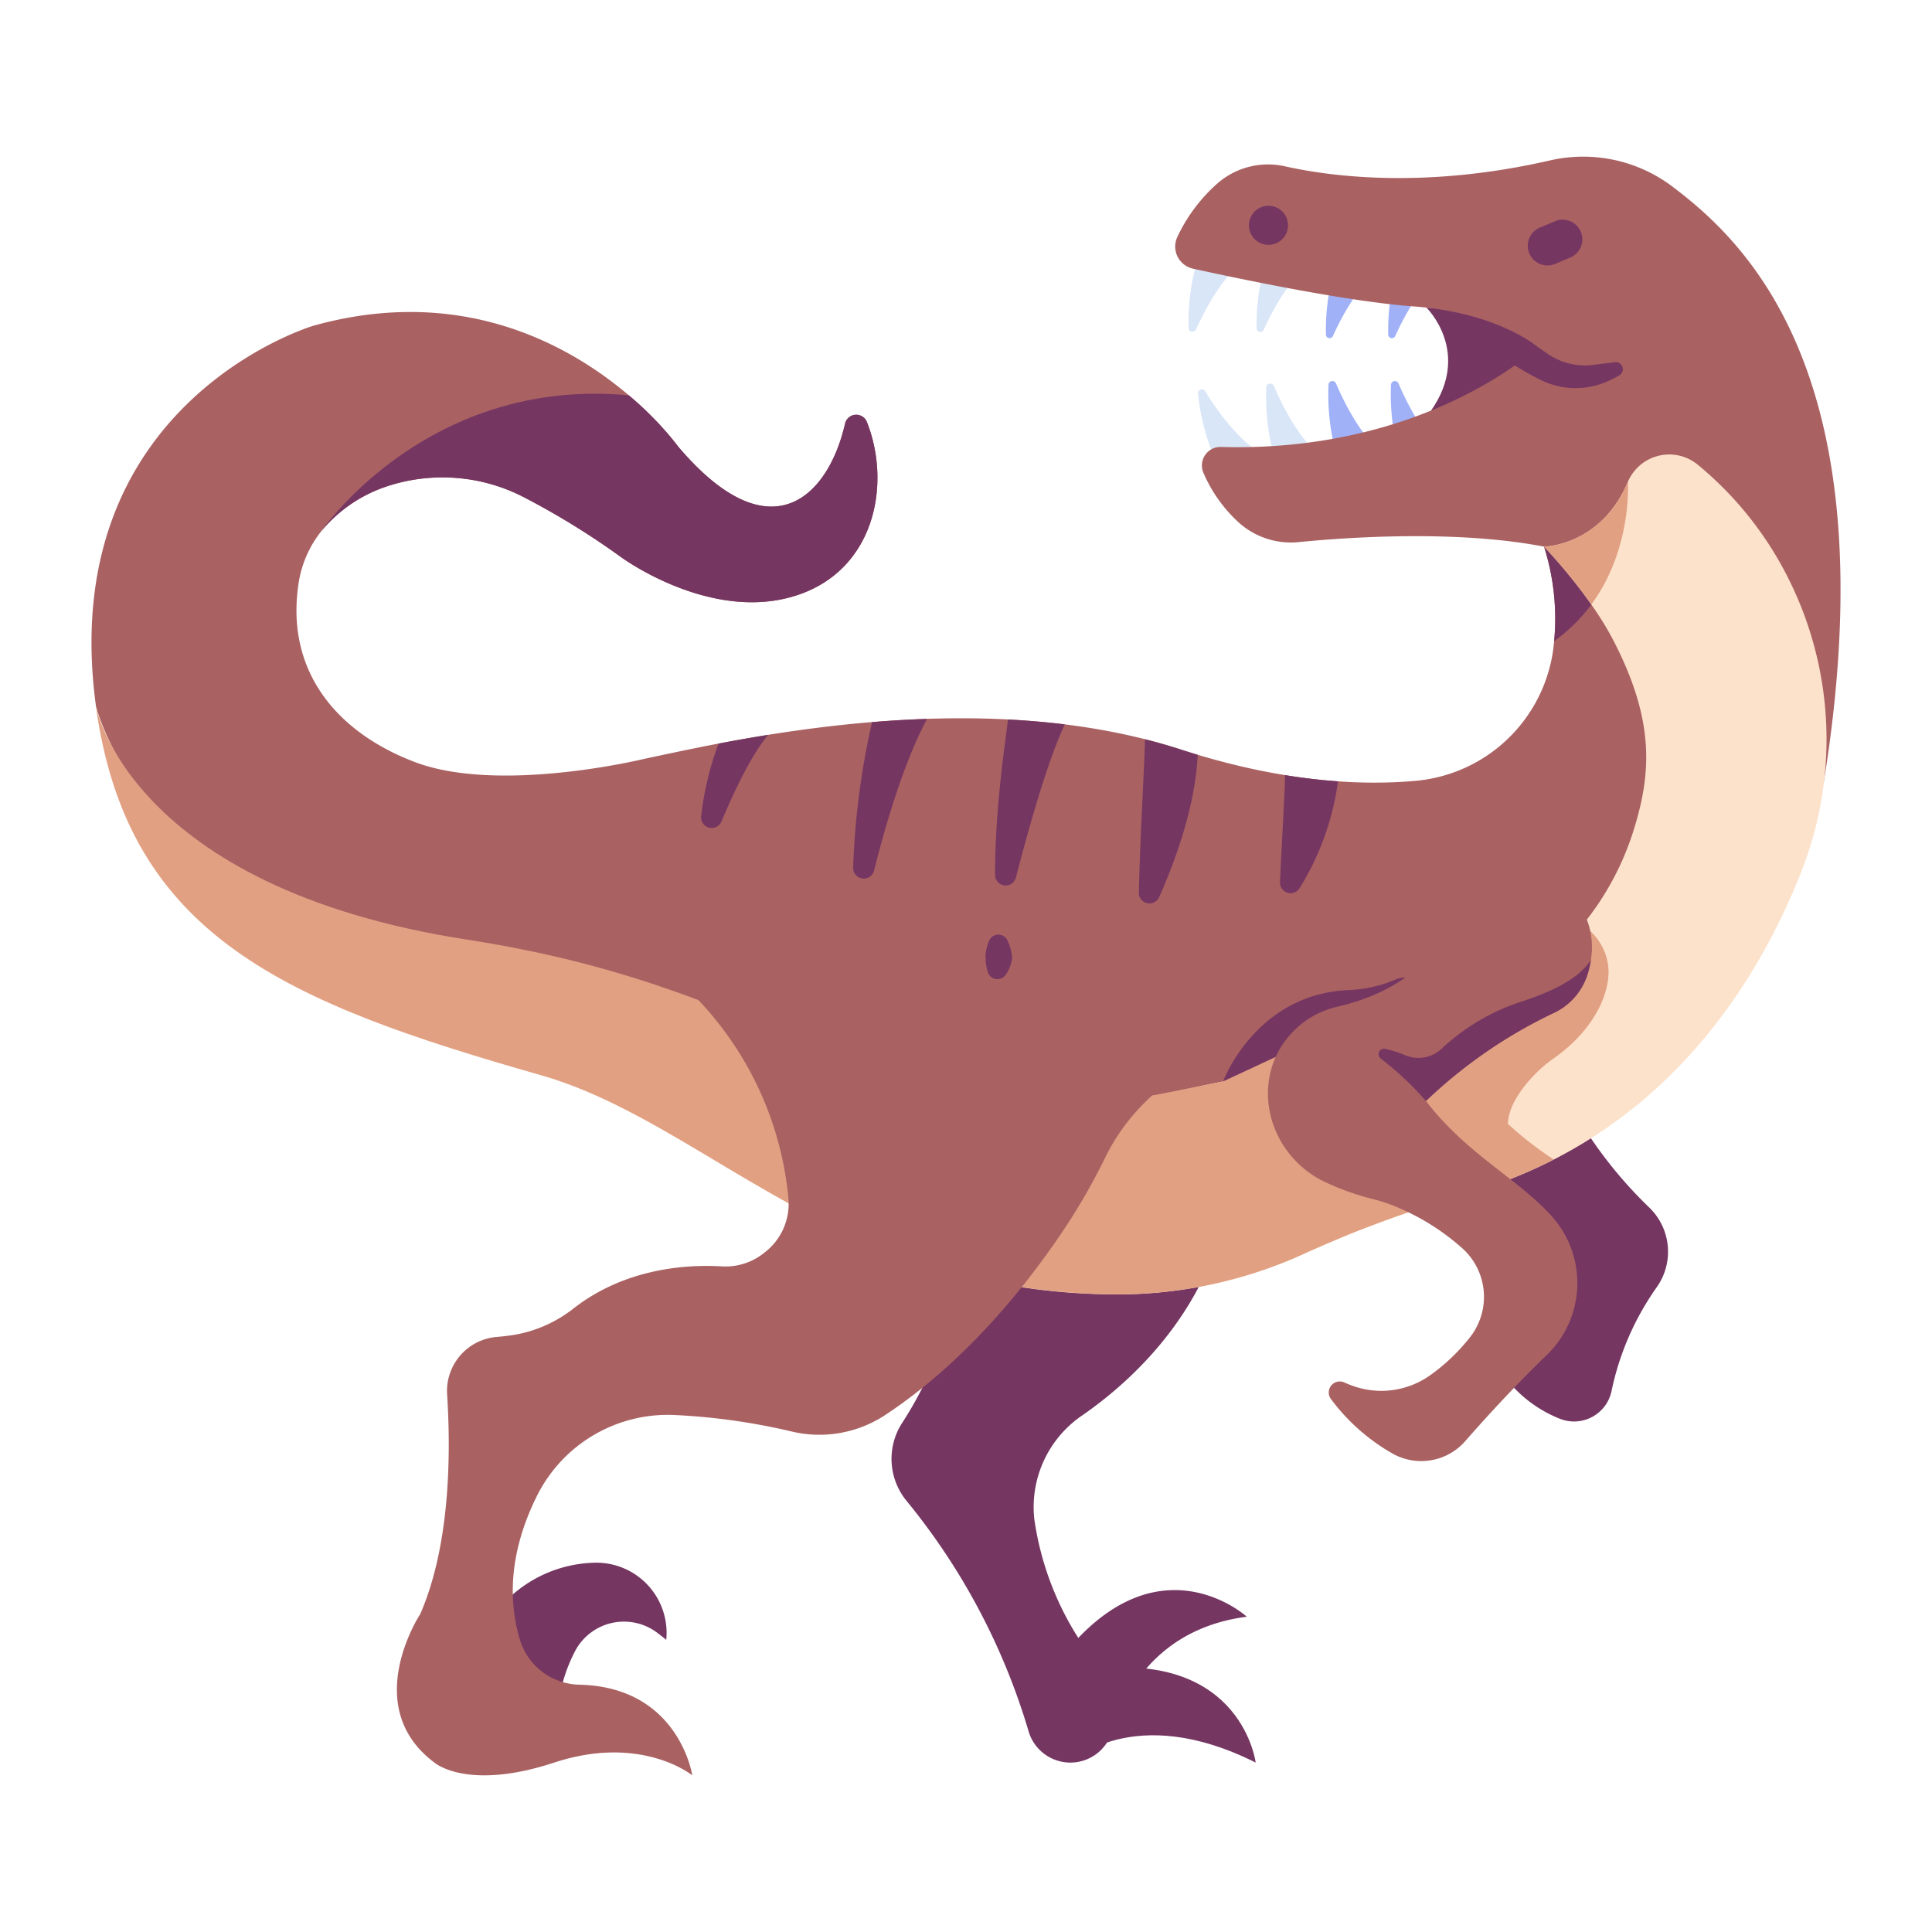<svg id="flat" height="512" viewBox="0 0 340 340" width="512" xmlns="http://www.w3.org/2000/svg"><path d="m213.868 80.951a39.88 39.88 0 0 1 -3.041-11.686.688.688 0 0 1 1.268-.424c1.772 2.9 5.088 7.7 9.041 10.462z" fill="#d9e6f7"/><path d="m210.714 45.742a39.9 39.9 0 0 0 -1.546 11.976.687.687 0 0 0 1.311.261c1.394-3.095 4.08-8.277 7.653-11.516z" fill="#d9e6f7"/><path d="m222.6 46.6a37.32 37.32 0 0 0 -1.447 11.208.643.643 0 0 0 1.227.244c1.305-2.9 3.818-7.746 7.163-10.777z" fill="#d9e6f7"/><path d="m234.791 47.694a37.342 37.342 0 0 0 -1.448 11.206.644.644 0 0 0 1.228.244c1.3-2.9 3.818-7.747 7.162-10.778z" fill="#a0b1f7"/><path d="m245.756 47.694a37.323 37.323 0 0 0 -1.447 11.206.643.643 0 0 0 1.227.244c1.3-2.9 3.818-7.747 7.163-10.778z" fill="#a0b1f7"/><path d="m224.163 80.142a39.874 39.874 0 0 1 -1.308-12 .687.687 0 0 1 1.316-.234c1.332 3.121 3.914 8.356 7.423 11.665z" fill="#d9e6f7"/><path d="m235.1 79.7a39.871 39.871 0 0 1 -1.308-12 .688.688 0 0 1 1.317-.235c1.331 3.122 3.914 8.356 7.422 11.666z" fill="#a0b1f7"/><path d="m246.1 79.7a39.908 39.908 0 0 1 -1.308-12 .688.688 0 0 1 1.317-.235c1.331 3.122 3.914 8.356 7.422 11.666z" fill="#a0b1f7"/><path d="m251.033 54.135s8.023 7.824.808 18.124c11.555-2.548 19.745-4 26-11.813-.003 0-10.551-5.766-26.808-6.311z" fill="#753662"/><path d="m278.768 198.477a76.347 76.347 0 0 0 11.452 14.006 10.8 10.8 0 0 1 1.34 14.041 48.877 48.877 0 0 0 -7.957 18.284 6.741 6.741 0 0 1 -9.177 4.836 22.572 22.572 0 0 1 -9.366-7.023l-2.651-41.672z" fill="#753662"/><path d="m188.361 310.185s11.1-10.811 32.617 0c0 0-2.379-19.231-28-16.486-.005.001-6.018 5.343-4.617 16.486z" fill="#753662"/><path d="m165.847 235.926a66.845 66.845 0 0 1 -6.977 14.319 11.645 11.645 0 0 0 .716 13.94 115.707 115.707 0 0 1 21.441 40.542 7.667 7.667 0 0 0 7.334 5.458 7.626 7.626 0 0 0 7.3-5.352c2.128-6.9 8-18.263 23.755-20.318 0 0-13.953-12.708-29.651 3.737a52.826 52.826 0 0 1 -7.741-20.881 19.513 19.513 0 0 1 8.423-18.279c6.92-4.785 17.151-13.707 22.74-27.368h-43.9z" fill="#753662"/><path d="m89.626 281.159a22.671 22.671 0 0 1 14.607-6.132 12.362 12.362 0 0 1 13.074 12.656q-.02.441-.061.9s-.616-.513-1.59-1.248a9.723 9.723 0 0 0 -14.539 3.4 28.02 28.02 0 0 0 -2.647 7.857s-15.395-.492-8.844-17.433z" fill="#753662"/><path d="m271.726 96.2a41.939 41.939 0 0 1 1.559 18.492 26.858 26.858 0 0 1 -24.418 22.744c-9.582.83-23.449.182-41.038-5.528-35.99-11.684-78.922-1.63-94.41 1.63 0 0-25.542 6.25-40.487.544-13.7-5.231-22.6-15.941-20.435-31.085a19.327 19.327 0 0 1 4.115-9.597 25.242 25.242 0 0 1 11.36-7.766 31.155 31.155 0 0 1 24.554 2.046 135.73 135.73 0 0 1 16.788 10.384s14.256 10.5 28.6 7.331c15.687-3.464 19.222-19.554 14.653-31.111a2.019 2.019 0 0 0 -3.855.282l-.023.1c-2.962 12.774-13.1 23.018-29.288 3.992 0 0-23.348-32.758-64.248-21.333 0 0-45.54 13.453-38.265 66.965 0 0 5.236 21.484 32.68 37.244 0 0 112.493 42.117 113.308 42.388s92.924-10.873 92.924-10.873l44.563-48.366-10.6-45.378z" fill="#aa6162"/><path d="m273.5 112.833a29.89 29.89 0 0 0 10.8-14.468l-12.574-2.165a41.773 41.773 0 0 1 1.774 16.633z" fill="#753662"/><path d="m215.235 190.326s5.625-15.214 21.815-16.074a23.474 23.474 0 0 0 8.462-1.838 4.789 4.789 0 0 1 6.7 4.085l.168 2.467-15.975 12.521z" fill="#753662"/><path d="m320.949 137.687c11.611-71.787-13.882-95.237-26.676-104.887a26.058 26.058 0 0 0 -21.488-4.572c-22.047 5.058-38.674 2.831-46.681 1.033a13.56 13.56 0 0 0 -12.045 3.186 29.2 29.2 0 0 0 -6.857 9.226 3.987 3.987 0 0 0 2.74 5.605c8.483 1.866 27.354 5.813 38.731 6.637 15.019 1.089 21.984 7.183 21.984 7.183s-19.506 18.564-55.773 17.562a3.256 3.256 0 0 0 -3.093 4.567 25.392 25.392 0 0 0 6.329 8.836 13.746 13.746 0 0 0 10.458 3.337c8.448-.836 27.675-2.19 43.148.8z" fill="#aa6162"/><path d="m271.726 96.2s10.019-.11 14.761-11.422a7.908 7.908 0 0 1 12.269-3.015 61.588 61.588 0 0 1 16.344 20.795 63.143 63.143 0 0 1 1.741 51.225c-7.571 19.115-23.669 45.316-56.682 55.709a220.572 220.572 0 0 0 -30.529 11.1 79.19 79.19 0 0 1 -34.947 7.184c-47.7-.833-70.6-30.322-99.507-38.567-44.744-12.763-72.7-24.3-78.289-64.92 0 0 4.067 32.9 65.43 42.757 48.046 7.718 61.285 23.28 98.891 26.565a90.534 90.534 0 0 0 27.765-1.963 208.359 208.359 0 0 1 20.625-3.606s46.7-5.553 57.968-42.18c2.963-9.634 3.784-18.964-3.761-33.393-4.288-8.197-12.079-16.269-12.079-16.269z" fill="#fce2cb"/><path d="m146.232 185.258c-17.357-6.6-33.815-15.224-63.976-19.887-59.567-9.21-65.372-41.085-65.372-41.085 5.592 40.616 33.545 52.157 78.289 64.92 20.038 5.715 37.194 21.631 61.718 31.142z" fill="#e2a083"/><path d="m282.955 169.566a10.126 10.126 0 0 0 -6.475-7.8l-61.245 28.556-12.506 2.5-35.62 30.937a106.748 106.748 0 0 0 22.387 3.778v.008c1.7.106 3.422.188 5.188.219a79.19 79.19 0 0 0 34.947-7.184c2.265-1.058 7.681-3.322 7.681-3.322a233.229 233.229 0 0 1 22.848-7.775 85.184 85.184 0 0 0 13.267-5.436 62.213 62.213 0 0 1 -8.063-6.265c.12-3.716 3.368-7.409 5.45-9.4a24.348 24.348 0 0 1 2.743-2.215c7.622-5.427 10.128-12.367 9.398-16.601z" fill="#e2a083"/><path d="m122.909 176a58.631 58.631 0 0 1 15.834 34.82 10.8 10.8 0 0 1 -3.977 9.432l-.348.278a10.836 10.836 0 0 1 -7.438 2.33c-5.737-.342-16.681.163-25.949 7.329a23.193 23.193 0 0 1 -10.356 4.692c-1.031.171-2.14.311-3.3.4a9.547 9.547 0 0 0 -8.692 10.085c.68 10.531.552 26.578-4.733 38.689 0 0-10.719 16.234 2.5 26.131 0 0 5.717 5.051 21.081 0s24.3 2.245 24.3 2.245-2.328-15.549-19.859-15.951a11.182 11.182 0 0 1 -10.466-7.88c-1.794-5.9-2.382-14.68 3.082-25.535a25.744 25.744 0 0 1 24.45-14.03 112.658 112.658 0 0 1 20.171 2.858 21.033 21.033 0 0 0 16.546-2.857c7.622-5.01 19-14.46 30.517-31.242a109.863 109.863 0 0 0 8.008-13.641 35.854 35.854 0 0 1 8.449-11.324s-29.451-22.397-79.82-16.829z" fill="#aa6162"/><path d="m256.051 160.823s-3.064 12.254-20.679 16.338a15.791 15.791 0 0 0 -11.193 9.588c-3.1 8.2.972 17.373 8.855 21.2a46.26 46.26 0 0 0 8.585 3.072 28.781 28.781 0 0 1 3.762 1.225 40.97 40.97 0 0 1 12.161 7.612 11.5 11.5 0 0 1 1.121 15.518 33.859 33.859 0 0 1 -6.948 6.624 14.828 14.828 0 0 1 -13.183 2.047 20.3 20.3 0 0 1 -1.987-.772 1.935 1.935 0 0 0 -2.328 2.921 35.173 35.173 0 0 0 10.768 9.562 10.3 10.3 0 0 0 12.9-2.172c3.522-4.026 8.626-9.628 14.256-15.057a17.618 17.618 0 0 0 .9-24.542c-6.141-6.751-14.817-10.786-22.1-20.232a85.917 85.917 0 0 1 22.337-15.42 11.229 11.229 0 0 0 6.092-6.815c1.521-4.824 1.649-11.986-7.24-17.632z" fill="#aa6162"/><g fill="#753662"><path d="m272.333 46.713a3.465 3.465 0 0 1 -1.342-6.66l2.684-1.125a3.464 3.464 0 0 1 2.679 6.389l-2.684 1.125a3.447 3.447 0 0 1 -1.337.271z"/><path d="m285.018 66.021a1.241 1.241 0 0 0 -.814-2.282l-4.046.5a11.414 11.414 0 0 1 -7.679-1.9l-1.822-1.239-5.3 2.392a44.587 44.587 0 0 0 5.869 3.413 13.776 13.776 0 0 0 10.463.673 18.066 18.066 0 0 0 3.329-1.557z"/><path d="m126.454 130.862a53.878 53.878 0 0 0 -3.065 12.785 1.867 1.867 0 0 0 3.579.916c2.249-5.375 5.274-11.741 8.222-15.238-3.115.499-6.035 1.022-8.736 1.537z"/><path d="m153.467 127.082a135.321 135.321 0 0 0 -3.327 25.62 1.868 1.868 0 0 0 3.68.5c2.139-8.516 5.338-19.252 9.322-26.684-3.292.106-6.525.303-9.675.564z"/><path d="m187.381 127.485c-3.335-.413-6.673-.69-9.993-.861-.531 4.443-2.269 15.646-2.277 27.336a1.867 1.867 0 0 0 3.673.479c2.301-8.918 5.616-20.639 8.597-26.954z"/><path d="m210.772 132.827c-.97-.291-1.949-.592-2.943-.915-2.089-.678-4.2-1.276-6.332-1.813-.054 4.191-.848 16.61-1.078 26.983a1.866 1.866 0 0 0 3.572.8c2.832-6.365 6.367-15.982 6.781-25.055z"/><path d="m235.468 137.5c-2.907-.2-6.012-.55-9.325-1.091-.019 2.941-.592 12.226-.886 18.828a1.865 1.865 0 0 0 3.457 1.051 47.869 47.869 0 0 0 6.754-18.788z"/><path d="m279.374 171.517a17.372 17.372 0 0 0 .6-2.575c-1.659 2.528-4.957 4.948-12.281 7.346a37.294 37.294 0 0 0 -13.953 8.237 5.986 5.986 0 0 1 -6.424 1.187 19.4 19.4 0 0 0 -3.561-1.124.956.956 0 0 0 -.755 1.712 54.612 54.612 0 0 1 7.946 7.46 85.917 85.917 0 0 1 22.335-15.419 11.233 11.233 0 0 0 6.093-6.824z"/><circle cx="223.233" cy="39.652" r="3.439"/><path d="m67.972 85.629a31.155 31.155 0 0 1 24.554 2.046 135.73 135.73 0 0 1 16.788 10.384s14.256 10.5 28.6 7.331c15.687-3.464 19.222-19.554 14.653-31.111a2.019 2.019 0 0 0 -3.855.282l-.023.1c-2.962 12.774-13.1 23.018-29.288 3.992a56.431 56.431 0 0 0 -8.726-9.076c-35.439-3.345-54.063 23.823-54.063 23.823a25.235 25.235 0 0 1 11.36-7.771z"/></g><path d="m286.486 84.782c-4.741 11.312-14.76 11.422-14.76 11.422a94.617 94.617 0 0 1 8.323 10.183c7.245-9.848 6.437-21.605 6.437-21.605z" fill="#e2a083"/><path d="m177.324 165.557a1.766 1.766 0 0 0 -3.241-.03 7.6 7.6 0 0 0 -.632 2.537 9.633 9.633 0 0 0 .367 2.936 1.77 1.77 0 0 0 3.219.472 6.177 6.177 0 0 0 1.077-2.967 8.814 8.814 0 0 0 -.79-2.948z" fill="#753662"/></svg>